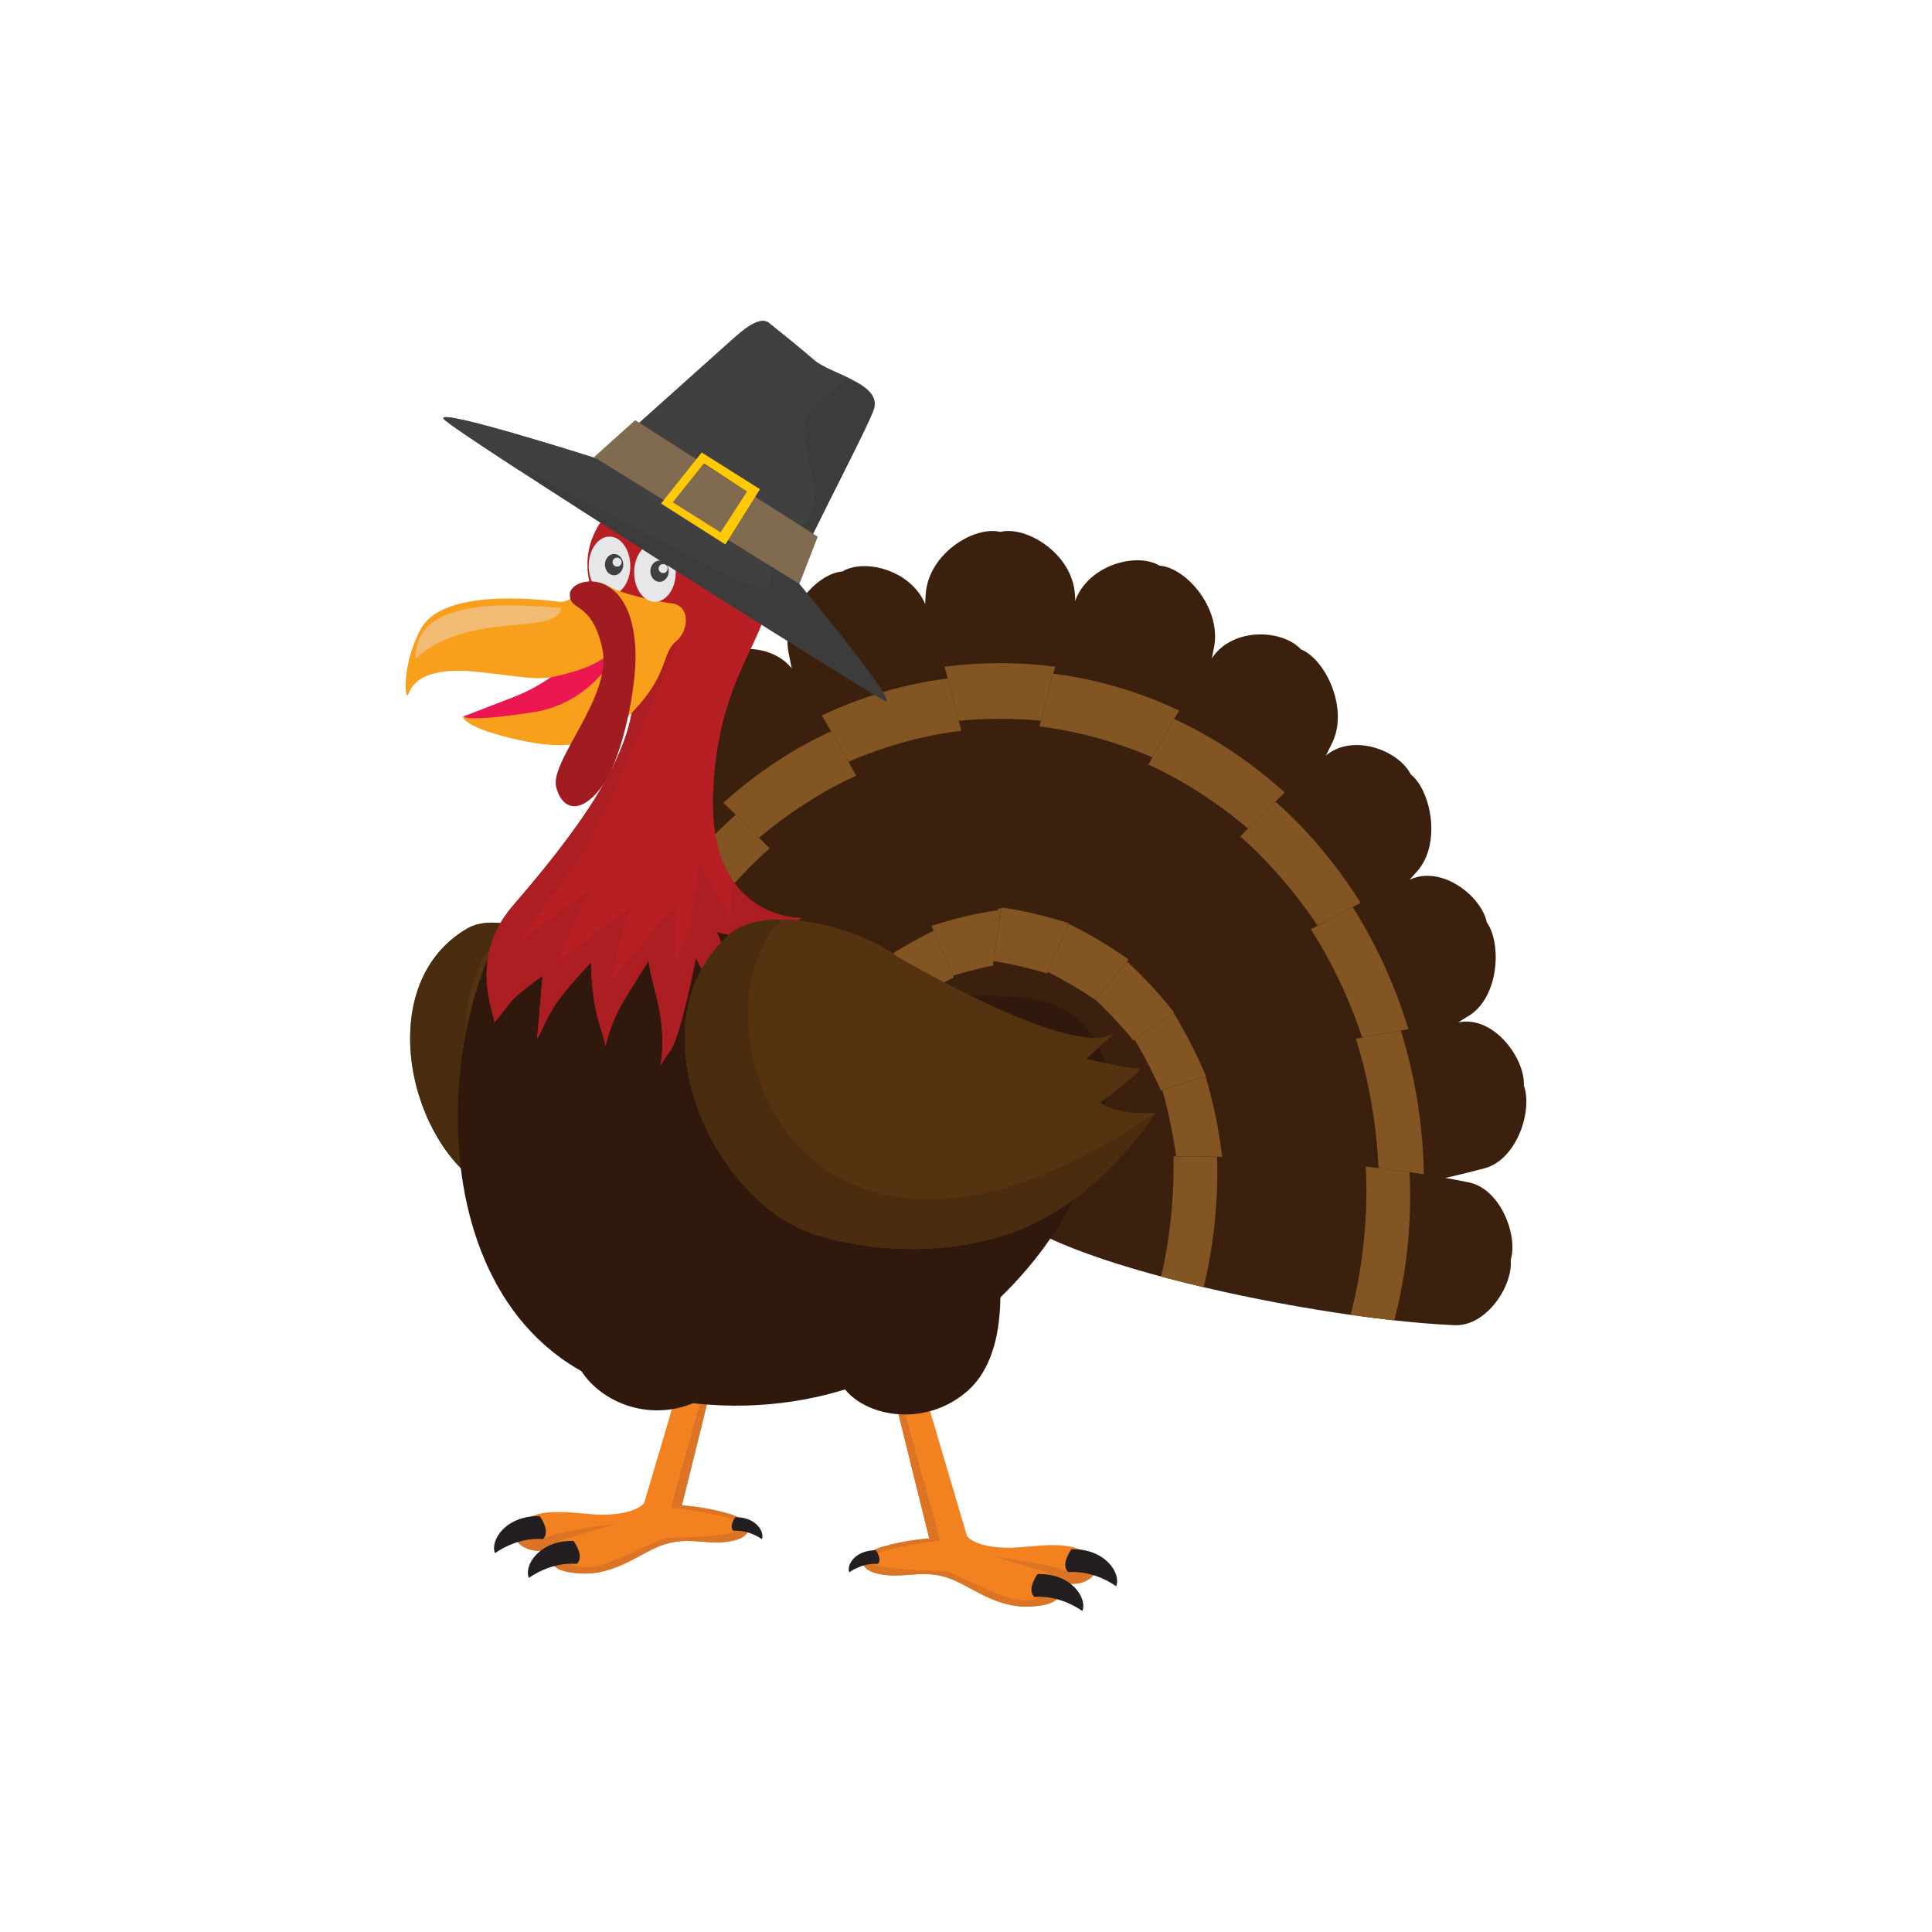 <?xml version="1.0" encoding="utf-8"?>
<!-- Generator: Adobe Illustrator 16.0.0, SVG Export Plug-In . SVG Version: 6.00 Build 0)  -->
<!DOCTYPE svg PUBLIC "-//W3C//DTD SVG 1.1//EN" "http://www.w3.org/Graphics/SVG/1.1/DTD/svg11.dtd">
<svg version="1.1" id="Layer_1" xmlns="http://www.w3.org/2000/svg" xmlns:xlink="http://www.w3.org/1999/xlink" x="0px" y="0px"
	 width="350px" height="350px" viewBox="0 0 350 350" enable-background="new 0 0 350 350" xml:space="preserve">
<g>
	<path fill-rule="evenodd" clip-rule="evenodd" fill="#553310" d="M109.008,176.766c-5.157-6.021-18.241-12.108-24.333-8.573
		c-16.836,9.772-11.059,37.469,2.293,46.338c3.896,2.588,15.876,8.106,29.311,6.653c13.436-1.453,23.323-10.841,26.088-13.478
		c-5.765-0.668-8.011-3.15-7.86-3.211c0.15-0.062,7.939-3.668,6.646-3.849s-7.466-3.021-7.466-3.021s5.988-3.499,5.286-3.113
		C132.972,197.814,113.48,180.655,109.008,176.766z"/>
	<path fill-rule="evenodd" clip-rule="evenodd" fill="#4A2D0E" d="M92.885,167.577c-3.162-0.678-6.104-0.606-8.21,0.616
		c-16.836,9.772-11.059,37.469,2.293,46.338c3.896,2.588,15.876,8.106,29.311,6.653c13.436-1.453,23.323-10.841,26.088-13.478
		C81.833,232.83,75.363,179.342,92.885,167.577z"/>
	<g>
		<path fill-rule="evenodd" clip-rule="evenodd" fill="#F48120" d="M161.948,252.627c0.624,2.967,6.403,26.084,6.403,26.084
			s-4.109,0.23-8.405,1.479c-5.951,1.731-4.553,5.797,3.954,5.158c3.124-0.234,5.623-0.546,9.137,1.016
			c3.515,1.562,7.811,4.921,13.433,4.687c5.623-0.234,5.701-2.109,5.468-3.359c-0.234-1.249-0.234-1.249-0.234-1.249
			s2.968,1.289,5.506-0.312c2.538-1.602,0.703-3.789-0.039-4.452c-3.387-3.03-10.513-1.235-14.644-1.289
			c-6.014-0.077-7.342-2.108-7.342-2.108l-7.967-26.943L161.948,252.627z"/>
		<path fill-rule="evenodd" clip-rule="evenodd" fill="#DC7426" d="M161.948,252.627c0.624,2.967,6.403,26.084,6.403,26.084
			s-4.109,0.23-8.405,1.479c-5.951,1.731-4.553,5.797,3.954,5.158c3.124-0.234,5.623-0.546,9.137,1.016
			c3.515,1.562,7.811,4.921,13.433,4.687c5.623-0.234,5.701-2.109,5.468-3.359c-0.234-1.249-0.234-1.249-0.234-1.249
			s2.968,1.289,5.506-0.312c1.515-0.956,1.472-2.121,1.033-3.045c-0.565,0.404-1.174,0.795-1.76,1.055
			c-1.859,0.822-3.476,0.586-4.608,0c-1.132-0.586-11.676-2.148-11.87-2.188c-0.195-0.039,10.621,3.085,11.017,3.541
			c0.396,0.457-0.513,1.887-0.513,1.887s-1.25,2.578-4.999,2.539c-3.748-0.04-10.854-4.14-14.135-5.311
			c-0.33-0.119-19.143,0.141-12.065-3.398c1.563-0.78,10.466-2.146,10.935-2.068c0.357,0.059-4.906-17.148-7.174-26.791
			L161.948,252.627z"/>
		<path fill-rule="evenodd" clip-rule="evenodd" fill="#231F20" d="M158.666,280.858c-3.629-0.091-5.371,2.604-4.803,3.983
			c0,0,2.245-1.738,5.154-1.523C159.896,282.519,158.666,280.858,158.666,280.858z"/>
		<path fill-rule="evenodd" clip-rule="evenodd" fill="#231F20" d="M187.974,285.146c6.12-0.154,9.057,4.39,8.099,6.716
			c0,0-3.786-2.929-8.691-2.567C185.899,287.945,187.974,285.146,187.974,285.146z"/>
		<path fill-rule="evenodd" clip-rule="evenodd" fill="#231F20" d="M194.103,280.658c6.12-0.154,9.057,4.391,8.099,6.717
			c0,0-3.786-2.93-8.691-2.568C192.028,283.457,194.103,280.658,194.103,280.658z"/>
	</g>
	<g>
		<g>
			<path fill-rule="evenodd" clip-rule="evenodd" fill="#3B200E" d="M181.217,96.359c-4.716-1.158-13.022,3.932-13.514,11.276
				c-2.403,35.933,3.122,105.197,13.513,106.367h0.001l0,0c10.392-1.17,15.916-70.434,13.514-106.367
				C194.239,100.291,185.933,95.201,181.217,96.359z"/>
			<path fill-rule="evenodd" clip-rule="evenodd" fill="#825522" d="M168.857,165.578c0.293,3.384,0.624,6.705,0.988,9.926
				c3.619-0.547,7.433-0.839,11.371-0.839s7.752,0.292,11.371,0.839c0.364-3.221,0.694-6.542,0.988-9.926
				c-3.911-0.647-8.061-0.996-12.359-0.996C176.917,164.583,172.768,164.931,168.857,165.578z"/>
			<path fill-rule="evenodd" clip-rule="evenodd" fill="#825522" d="M195.257,131.513c0.042-3.457,0.041-6.833-0.004-10.083
				c-4.394-0.838-9.117-1.293-14.036-1.293s-9.644,0.456-14.036,1.293c-0.046,3.25-0.046,6.626-0.004,10.083
				c4.395-0.838,9.119-1.294,14.04-1.294C186.137,130.219,190.862,130.675,195.257,131.513z"/>
		</g>
		<g>
			<path fill-rule="evenodd" clip-rule="evenodd" fill="#3B200E" d="M152.606,103.529c-4.648,0.308-11.102,7.547-9.77,14.589
				c6.514,34.455,28.474,97.862,38.379,95.884h0.001l0,0c9.337-4.176-2.393-70.854-13.356-103.886
				C165.62,103.365,156.69,101.045,152.606,103.529z"/>
			<path fill-rule="evenodd" clip-rule="evenodd" fill="#825522" d="M157.997,172.188c1.095,3.091,2.208,6.112,3.328,9.028
				c3.218-1.585,6.678-2.987,10.324-4.153c3.647-1.166,7.249-2.021,10.732-2.58c-0.445-3.132-0.947-6.349-1.498-9.613
				c-3.778,0.55-7.705,1.452-11.686,2.725C165.218,168.867,161.46,170.422,157.997,172.188z"/>
			<path fill-rule="evenodd" clip-rule="evenodd" fill="#825522" d="M174.155,132.383c-0.802-3.259-1.624-6.429-2.456-9.467
				c-4.271,0.514-8.756,1.484-13.311,2.94s-8.817,3.283-12.681,5.37c0.749,3.065,1.569,6.236,2.448,9.47
				c3.865-2.088,8.129-3.915,12.685-5.372C165.396,133.868,169.882,132.897,174.155,132.383z"/>
		</g>
		<g>
			<path fill-rule="evenodd" clip-rule="evenodd" fill="#3B200E" d="M128.236,120.186c-4.229,1.662-8.469,10.274-5.547,16.4
				c14.293,29.973,49.83,82.179,58.526,77.416h0.001l0,0c7.644-6.63-19.205-64.894-37.276-92.232
				C140.247,116.182,131.423,116.677,128.236,120.186z"/>
			<path fill-rule="evenodd" clip-rule="evenodd" fill="#825522" d="M149.691,182.161c1.754,2.538,3.51,5.005,5.247,7.374
				c2.599-2.421,5.466-4.744,8.563-6.903s6.227-4.017,9.318-5.565c-1.163-2.768-2.399-5.597-3.692-8.457
				c-3.366,1.628-6.786,3.625-10.166,5.982C155.581,176.949,152.475,179.501,149.691,182.161z"/>
			<path fill-rule="evenodd" clip-rule="evenodd" fill="#825522" d="M155.107,140.523c-1.523-2.78-3.045-5.472-4.544-8.039
				c-3.832,1.74-7.751,3.967-11.619,6.663c-3.868,2.697-7.377,5.65-10.454,8.727c1.428,2.617,2.948,5.309,4.538,8.043
				c3.078-3.078,6.587-6.032,10.457-8.729C147.354,144.49,151.274,142.263,155.107,140.523z"/>
		</g>
		<g>
			<path fill-rule="evenodd" clip-rule="evenodd" fill="#3B200E" d="M109.667,142.824c-3.518,2.79-5.377,12.02-1.204,16.827
				c20.42,23.519,65.842,61.337,72.752,54.351h0.001l0,0c5.487-8.402-33.342-54.399-56.63-74.361
				C119.827,135.561,111.776,138.631,109.667,142.824z"/>
			<path fill-rule="evenodd" clip-rule="evenodd" fill="#825522" d="M144.393,193.854c2.233,1.83,4.45,3.596,6.626,5.274
				c1.827-3.011,3.924-6.011,6.273-8.927s4.803-5.563,7.294-7.911c-1.741-2.219-3.564-4.472-5.447-6.737
				c-2.727,2.504-5.414,5.365-7.979,8.549C148.596,187.284,146.332,190.567,144.393,193.854z"/>
			<path fill-rule="evenodd" clip-rule="evenodd" fill="#825522" d="M139.423,153.698c-2.077-2.123-4.131-4.165-6.134-6.098
				c-3.13,2.746-6.226,5.967-9.16,9.609c-2.934,3.642-5.475,7.415-7.586,11.174c1.95,2,4.002,4.043,6.13,6.104
				c2.112-3.761,4.653-7.535,7.588-11.178C133.196,159.667,136.292,156.444,139.423,153.698z"/>
		</g>
		<g>
			<path fill-rule="evenodd" clip-rule="evenodd" fill="#3B200E" d="M97.903,169.281c-2.588,3.625-2.097,12.721,2.92,15.936
				c24.547,15.731,75.67,37.299,80.393,28.785l0,0h0.001c3.066-9.404-43.916-40.497-70.264-52.085
				C105.568,159.549,98.85,164.775,97.903,169.281z"/>
			<path fill-rule="evenodd" clip-rule="evenodd" fill="#825522" d="M142.291,206.249c2.506,1.033,4.982,2.011,7.399,2.921
				c0.969-3.328,2.191-6.727,3.668-10.122c1.476-3.396,3.112-6.572,4.855-9.483c-2.144-1.539-4.372-3.086-6.658-4.626
				c-1.925,3.126-3.726,6.571-5.337,10.277C144.606,198.922,143.298,202.631,142.291,206.249z"/>
			<path fill-rule="evenodd" clip-rule="evenodd" fill="#825522" d="M128.061,170.54c-2.432-1.351-4.824-2.633-7.142-3.829
				c-2.24,3.469-4.333,7.368-6.177,11.608c-1.844,4.241-3.292,8.487-4.345,12.593c2.284,1.274,4.675,2.559,7.139,3.836
				c1.054-4.107,2.501-8.354,4.346-12.596C123.726,177.91,125.819,174.01,128.061,170.54z"/>
		</g>
		<g>
			<path fill-rule="evenodd" clip-rule="evenodd" fill="#3B200E" d="M210.086,102.484c-4.122-2.511-13.14-0.173-15.405,6.642
				c-11.086,33.345-22.961,100.661-13.536,104.883l0,0l0,0c10.001,2.003,32.204-62.004,38.799-96.789
				C221.291,110.11,214.779,102.798,210.086,102.484z"/>
			<path fill-rule="evenodd" clip-rule="evenodd" fill="#825522" d="M181.505,164.401c-0.558,3.296-1.066,6.543-1.518,9.705
				c3.517,0.566,7.153,1.431,10.835,2.61c3.681,1.18,7.174,2.6,10.422,4.201c1.133-2.943,2.259-5.994,3.365-9.114
				c-3.496-1.785-7.289-3.357-11.308-4.645C189.284,165.872,185.319,164.959,181.505,164.401z"/>
			<path fill-rule="evenodd" clip-rule="evenodd" fill="#825522" d="M214.561,140.014c0.891-3.264,1.721-6.465,2.478-9.559
				c-3.9-2.11-8.204-3.957-12.802-5.43s-9.125-2.456-13.438-2.978c-0.842,3.067-1.673,6.268-2.484,9.558
				c4.313,0.521,8.843,1.504,13.441,2.978C206.355,136.056,210.66,137.903,214.561,140.014z"/>
		</g>
		<g>
			<path fill-rule="evenodd" clip-rule="evenodd" fill="#3B200E" d="M235.68,117.645c-3.271-3.611-12.341-4.131-16.143,1.608
				c-18.604,28.078-46.261,87.936-38.41,94.76l0,0l0,0c8.936,4.907,45.517-48.711,60.239-79.503
				C244.374,128.216,240.025,119.357,235.68,117.645z"/>
			<path fill-rule="evenodd" clip-rule="evenodd" fill="#825522" d="M193.6,167.369c-1.332,2.938-2.605,5.844-3.805,8.688
				c3.177,1.595,6.392,3.508,9.573,5.731c3.182,2.223,6.126,4.615,8.796,7.106c1.787-2.433,3.594-4.967,5.4-7.573
				c-2.858-2.738-6.049-5.365-9.521-7.792C200.571,171.104,197.059,169.046,193.6,167.369z"/>
			<path fill-rule="evenodd" clip-rule="evenodd" fill="#825522" d="M230.718,154.366c1.638-2.808,3.202-5.574,4.673-8.262
				c-3.16-3.167-6.764-6.206-10.736-8.982c-3.974-2.777-8-5.07-11.937-6.864c-1.544,2.636-3.11,5.401-4.679,8.257
				c3.938,1.794,7.966,4.088,11.939,6.865C223.953,148.158,227.558,151.199,230.718,154.366z"/>
		</g>
		<g>
			<path fill-rule="evenodd" clip-rule="evenodd" fill="#3B200E" d="M255.578,140.287c-2.183-4.356-10.537-7.56-15.484-3.333
				c-24.208,20.681-64.592,68.364-58.907,77.096l0,0l0,0c7.164,7.266,54.379-31.911,75.615-56.292
				C261.143,152.777,259.227,143.191,255.578,140.287z"/>
			<path fill-rule="evenodd" clip-rule="evenodd" fill="#825522" d="M204.167,174.174c-1.959,2.347-3.854,4.684-5.666,6.984
				c2.583,2.443,5.126,5.195,7.561,8.228s4.607,6.15,6.499,9.279c2.262-1.738,4.566-3.567,6.888-5.462
				c-2.009-3.417-4.354-6.83-7.012-10.139C209.779,179.755,206.993,176.779,204.167,174.174z"/>
			<path fill-rule="evenodd" clip-rule="evenodd" fill="#825522" d="M242.028,173.137c2.212-2.135,4.347-4.253,6.373-6.325
				c-2.186-3.907-4.817-7.829-7.859-11.616c-3.041-3.787-6.249-7.137-9.495-9.994c-2.083,2.003-4.218,4.119-6.378,6.319
				c3.247,2.857,6.456,6.208,9.498,9.996C237.209,165.305,239.842,169.228,242.028,173.137z"/>
		</g>
		<g>
			<path fill-rule="evenodd" clip-rule="evenodd" fill="#3B200E" d="M269.35,167.091c-0.991-4.764-8.081-10.305-13.777-7.816
				c-27.87,12.18-77.588,44.922-74.366,54.867l0,0l0,0c4.975,9.011,59.049-13.652,85.024-30.216
				C271.539,180.541,272.077,170.93,269.35,167.091z"/>
			<path fill-rule="evenodd" clip-rule="evenodd" fill="#825522" d="M212.613,183.503c-2.419,1.621-4.777,3.251-7.047,4.871
				c1.837,3.082,3.56,6.443,5.113,10.036c1.553,3.592,2.838,7.188,3.855,10.707c2.557-0.956,5.176-1.982,7.826-3.068
				c-1.057-3.826-2.433-7.75-4.128-11.672C216.538,190.457,214.641,186.811,212.613,183.503z"/>
			<path fill-rule="evenodd" clip-rule="evenodd" fill="#825522" d="M248.548,193.957c2.606-1.344,5.136-2.695,7.553-4.036
				c-1.104-4.343-2.627-8.833-4.566-13.319c-1.939-4.487-4.144-8.613-6.504-12.285c-2.452,1.258-4.982,2.607-7.556,4.029
				c2.361,3.673,4.565,7.8,6.506,12.288C245.921,185.121,247.442,189.613,248.548,193.957z"/>
		</g>
		<g>
			<path fill-rule="evenodd" clip-rule="evenodd" fill="#3B200E" d="M276.063,196.666c0.231-4.803-5.11-12.186-11.104-11.559
				c-29.328,3.072-84.348,18.961-83.742,29.337l0,0l0,0c2.491,10.021,59.157,4.978,87.77-2.812
				C274.833,210.041,277.699,201.12,276.063,196.666z"/>
			<path fill-rule="evenodd" clip-rule="evenodd" fill="#825522" d="M218.415,194.996c-2.685,0.801-5.313,1.626-7.854,2.471
				c0.979,3.469,1.783,7.168,2.37,11.033s0.92,7.652,1.018,11.287c2.65-0.129,5.378-0.308,8.149-0.531
				c-0.061-3.936-0.398-8.061-1.039-12.279C220.419,202.757,219.52,198.736,218.415,194.996z"/>
			<path fill-rule="evenodd" clip-rule="evenodd" fill="#825522" d="M249.813,215.758c2.794-0.48,5.516-0.991,8.128-1.527
				c0.021-4.438-0.314-9.143-1.048-13.971s-1.804-9.395-3.134-13.58c-2.627,0.446-5.35,0.956-8.13,1.52
				c1.331,4.186,2.402,8.755,3.136,13.584C249.497,206.613,249.834,211.318,249.813,215.758z"/>
		</g>
		<g>
			<path fill-rule="evenodd" clip-rule="evenodd" fill="#3B200E" d="M273.672,228.267c1.374-4.396-1.81-12.851-7.533-14.052
				c-28.005-5.88-82.982-7.496-84.923,2.328l0,0v0.001c-0.102,10.058,53.791,22.245,82.268,23.528
				C269.303,240.334,274.119,232.895,273.672,228.267z"/>
			<path fill-rule="evenodd" clip-rule="evenodd" fill="#825522" d="M220.487,209.545c-2.688-0.057-5.331-0.072-7.897-0.043
				c0.073,3.516-0.071,7.193-0.458,10.961c-0.388,3.77-0.991,7.389-1.777,10.796c2.495,0.67,5.073,1.316,7.704,1.935
				c0.893-3.677,1.574-7.612,1.996-11.725C220.478,217.355,220.611,213.351,220.487,209.545z"/>
			<path fill-rule="evenodd" clip-rule="evenodd" fill="#825522" d="M244.665,238.195c2.713,0.385,5.366,0.721,7.925,1.002
				c1.09-4.12,1.912-8.594,2.396-13.3s0.59-9.271,0.362-13.558c-2.549-0.367-5.202-0.704-7.924-1.008
				c0.228,4.287,0.122,8.854-0.362,13.561C246.579,229.6,245.756,234.075,244.665,238.195z"/>
		</g>
	</g>
	<g>
		<path fill-rule="evenodd" clip-rule="evenodd" fill="#F48120" d="M129.932,246.631c-0.625,2.968-6.404,26.084-6.404,26.084
			s4.11,0.23,8.405,1.48c5.951,1.731,4.553,5.797-3.954,5.158c-3.124-0.234-5.623-0.547-9.137,1.016
			c-3.514,1.562-7.81,4.92-13.433,4.686s-5.701-2.108-5.467-3.357c0.234-1.25,0.234-1.25,0.234-1.25s-2.968,1.289-5.506-0.313
			c-2.538-1.602-0.703-3.787,0.039-4.451c3.387-3.029,10.513-1.235,14.644-1.289c6.014-0.078,7.341-2.109,7.341-2.109l7.966-26.943
			L129.932,246.631z"/>
		<path fill-rule="evenodd" clip-rule="evenodd" fill="#DC7426" d="M129.932,246.631c-0.625,2.968-6.404,26.084-6.404,26.084
			s4.11,0.23,8.405,1.48c5.951,1.731,4.553,5.797-3.954,5.158c-3.124-0.234-5.623-0.547-9.137,1.016
			c-3.514,1.562-7.81,4.92-13.433,4.686s-5.701-2.108-5.467-3.357c0.234-1.25,0.234-1.25,0.234-1.25s-2.968,1.289-5.506-0.313
			c-1.515-0.955-1.472-2.12-1.033-3.045c0.565,0.404,1.174,0.795,1.76,1.055c1.858,0.823,3.475,0.586,4.608,0
			c1.132-0.586,11.675-2.147,11.871-2.187s-10.622,3.085-11.017,3.541c-0.396,0.456,0.512,1.887,0.512,1.887s1.25,2.577,4.999,2.538
			c3.749-0.039,10.855-4.139,14.135-5.311c0.331-0.117,19.144,0.143,12.065-3.397c-1.562-0.78-10.465-2.147-10.934-2.069
			c-0.358,0.059,4.906-17.148,7.173-26.789L129.932,246.631z"/>
		<path fill-rule="evenodd" clip-rule="evenodd" fill="#231F20" d="M133.213,274.863c3.629-0.092,5.371,2.604,4.803,3.982
			c0,0-2.245-1.736-5.154-1.522C131.983,276.523,133.213,274.863,133.213,274.863z"/>
		<path fill-rule="evenodd" clip-rule="evenodd" fill="#231F20" d="M103.906,279.151c-6.12-0.154-9.057,4.39-8.098,6.716
			c0,0,3.786-2.93,8.691-2.567C105.98,281.949,103.906,279.151,103.906,279.151z"/>
		<path fill-rule="evenodd" clip-rule="evenodd" fill="#231F20" d="M97.777,274.663c-6.12-0.153-9.057,4.39-8.099,6.716
			c0,0,3.786-2.93,8.691-2.567C99.851,277.462,97.777,274.663,97.777,274.663z"/>
	</g>
	<path fill-rule="evenodd" clip-rule="evenodd" fill="#30190C" d="M138.001,238.217c-0.614,0.865-4.518,13.707-13.987,16.547
		c-9.47,2.84-18.312-3.013-20.027-9.317c-1.716-6.304-5.728-8.55,6.11-12.612C121.934,228.771,138.001,238.217,138.001,238.217z"/>
	<path fill-rule="evenodd" clip-rule="evenodd" fill="#30190C" d="M96.825,160.213c-18.935,18.934-23.39,81.203,18.198,92.033
		c49.517,12.896,87.124-28.814,85.38-59.338c-8.991-25.923-36.507,2.482-70.502-30.823c-2.466-2.416-1.392-8.271-3.841-11.361
		L96.825,160.213z"/>
	<path fill-rule="evenodd" clip-rule="evenodd" fill="#B71F25" d="M107.89,108.767c-9.019-19.954,25.979-33.953,31.076-3.023
		c1.557,9.445-8.948,15.191-9.781,38.082c-0.833,22.891,15.987,22.476,15.987,22.476s-4.958,3.538-9.536,3.33
		c-4.579-0.208-5.827-0.833-5.827-0.833s1.041,1.665,1.873,6.451c0.833,4.786-0.208,11.445-0.208,9.78
		c0-1.664-5.411-11.445-5.411-11.445s-2.705,14.047-4.578,16.648c-1.873,2.602-2.081,3.329-1.873,2.809
		c0.208-0.52,1.041-5.723-0.624-12.174c-1.665-6.451-1.457-6.867-1.457-6.867s-1.561,2.392-4.578,7.388
		c-3.018,4.994-3.226,9.052-3.33,7.803c-0.104-1.248-1.666-4.578-2.185-9.26c-0.521-4.683-0.313-5.619-0.313-5.619
		s-4.891,4.994-6.868,8.22c-1.978,3.226-3.122,6.764-2.914,5.099s0.936-10.822,0.936-10.822s-4.786,3.227-6.347,5.412
		c-1.561,2.185-2.705,3.433-2.394,2.809c0.313-0.624-5.035-11.248,3.434-21.018C116.168,137.255,120.495,123.065,107.89,108.767z"/>
	<path fill-rule="evenodd" clip-rule="evenodd" fill="#AD1E23" d="M132.687,159.425c4.716,7.065,12.485,6.876,12.485,6.876
		s-4.958,3.538-9.536,3.33c-4.579-0.208-5.827-0.833-5.827-0.833s1.041,1.665,1.873,6.451c0.833,4.786-0.208,11.445-0.208,9.78
		c0-1.664-5.411-11.445-5.411-11.445s-2.705,14.047-4.578,16.648c-1.873,2.602-2.081,3.329-1.873,2.809
		c0.208-0.52,1.041-5.723-0.624-12.174c-1.665-6.451-1.457-6.867-1.457-6.867s-1.561,2.392-4.578,7.388
		c-3.018,4.994-3.226,9.052-3.33,7.803c-0.104-1.248-1.666-4.578-2.185-9.26c-0.521-4.683-0.313-5.619-0.313-5.619
		s-4.891,4.994-6.868,8.22c-1.978,3.226-3.122,6.764-2.914,5.099s0.936-10.822,0.936-10.822s-4.786,3.227-6.347,5.412
		c-1.561,2.185-2.705,3.433-2.394,2.809c0.313-0.624-5.035-11.248,3.434-21.018c15.301-17.652,22.389-29.834,21.823-40.187
		l0.002-0.001c4.046-3.944,10.731-14.692,9.454-11.413s-14.673,37.427-21.122,45.755c-6.45,8.328-9.467,13.218-9.051,12.594
		s15.087-11.341,13.422-9.677s-6.763,13.423-6.763,13.423s14.567-11.134,13.63-10.197s-3.746,13.735-3.538,13.318
		c0.208-0.416,11.966-14.462,11.862-13.942c-0.104,0.52-0.61,11.244-0.397,10.685c0.212-0.559,2.815-5.176,3.479-10.948
		c0.664-5.772,0.858-6.963,0.858-6.963s6.004,10.303,5.84,9.099C132.391,164.939,132.53,162.068,132.687,159.425z"/>
	<path fill-rule="evenodd" clip-rule="evenodd" fill="#E6E7E8" d="M110.417,107.832c2.076,0,3.77-2.387,3.77-5.313
		c0-2.926-1.693-5.313-3.77-5.313c-2.076,0-3.769,2.387-3.769,5.313C106.648,105.445,108.341,107.832,110.417,107.832z"/>
	<path fill-rule="evenodd" clip-rule="evenodd" fill="#EC1651" d="M108.636,114.17c-0.208,0.624-6.22,8.479-15.503,12.069
		c-9.283,3.591-9.283,3.591-9.283,3.591c14.807,6.946,31.712-2.982,32.59-12.643c0.104-1.144-4.267-3.85-4.995-3.85
		C110.717,113.338,108.636,114.17,108.636,114.17z"/>
	<path fill-rule="evenodd" clip-rule="evenodd" fill="#F89F1B" d="M101.255,109.008c-8.872-1.103-21.629-1.248-25.001,4.903
		c-3.537,6.451-2.913,13.319-2.29,11.862c0.625-1.457,2.112-5.25,13.142-4c11.029,1.249,10.582,1.711,17.033-0.162
		c6.452-1.873,9.053-5.931,9.053-5.931s-4.578,11.445-16.439,13.318c-11.862,1.873-12.902,0.833-12.902,0.833s0,2.081,10.821,4.37
		c10.821,2.29,16.024-0.624,21.226-6.659c5.203-6.035,4.058-9.26,6.555-11.341c2.497-2.082,2.498-6.451-0.624-6.868
		s-9.364-1.717-12.07-3.381C106.391,103.879,104.45,109.405,101.255,109.008z"/>
	<path fill-rule="evenodd" clip-rule="evenodd" fill="#A01C20" d="M103.232,107.656c-0.05,3.282,3.866,1.011,5.866,9.743
		c2,8.73-9.677,20.497-8.324,25.284c1.353,4.786,5.186,4.39,8.619-0.709c3.434-5.098,5.896-17.396,5.741-23.639
		C114.73,102.172,103.282,104.374,103.232,107.656z"/>
	<path fill-rule="evenodd" clip-rule="evenodd" fill="#404041" d="M111.249,104.214c0.915,0,1.661-0.866,1.661-1.928
		s-0.746-1.928-1.661-1.928s-1.661,0.866-1.661,1.928S110.333,104.214,111.249,104.214z"/>
	<path fill-rule="evenodd" clip-rule="evenodd" fill="#E6E7E8" d="M118.65,109.025c2.076,0,3.769-2.387,3.769-5.313
		c0-2.927-1.693-5.313-3.769-5.313c-2.076,0-3.769,2.387-3.769,5.313C114.881,106.638,116.574,109.025,118.65,109.025z"/>
	<path fill-rule="evenodd" clip-rule="evenodd" fill="#404041" d="M119.481,105.407c0.915,0,1.661-0.866,1.661-1.927
		c0-1.062-0.746-1.928-1.661-1.928c-0.916,0-1.661,0.866-1.661,1.928C117.82,104.542,118.566,105.407,119.481,105.407z"/>
	<g>
		<path fill-rule="evenodd" clip-rule="evenodd" fill="#3C3C3D" d="M80.367,75.875c-1.412-2.104,28.092,7.302,28.092,7.302
			l24.321-21.771c1.789-1.602,4.838-4.244,6.524-2.897c2.013,1.607,5.939,4.769,8.135,6.693c3.04,2.664,12.646,4.272,10.81,9.146
			c-1.835,4.873-15.034,29.504-14.332,30.348s17.792,21.345,16.689,22.415C160.254,127.454,81.777,77.98,80.367,75.875z"/>
		<g>
			<path fill-rule="evenodd" clip-rule="evenodd" fill="#404041" d="M95.808,85.316c0.735,0.588,29.548,15.73,38.663,20.14
				c9.114,4.41,3.528-6.027,3.528-6.027s7.938-2.205,9.262-7.204c1.323-4.998-3.528-14.26-0.588-17.641
				c1.599-1.838,4.455-4.324,6.896-6.189c-2.303-1.099-4.823-2.049-6.129-3.194c-2.196-1.924-6.123-5.085-8.135-6.693
				c-1.686-1.347-4.735,1.296-6.524,2.897l-24.321,21.771c0,0-29.503-9.406-28.092-7.302c0.363,0.542,5.841,4.228,13.773,9.391
				C95.098,85.241,95.808,85.316,95.808,85.316z"/>
			<path fill-rule="evenodd" clip-rule="evenodd" fill="#404041" d="M160.533,127.09c0.044,0.019,0.068,0.025,0.073,0.02
				c0,0,0,0,0.001,0C160.583,127.104,160.558,127.096,160.533,127.09z"/>
		</g>
		<polygon fill-rule="evenodd" clip-rule="evenodd" fill="#806A50" points="115.073,76.108 148.135,97.228 144.822,105.785 
			107.626,82.808 		"/>
		<path fill-rule="evenodd" clip-rule="evenodd" fill="#FFCA05" d="M127.115,81.974l-7.356,9.252l11.648,7.404l6.266-10.012
			L127.115,81.974L127.115,81.974z M127.517,83.944l7.817,5.103l-4.789,7.399l-8.667-5.45L127.517,83.944z"/>
	</g>
	<path fill-rule="evenodd" clip-rule="evenodd" fill="#30190C" d="M181.21,231.26c-0.208,1.041,1.457,14.358-6.035,20.811
		c-7.49,6.451-17.949,4.706-22.085-0.352c-4.135-5.06-8.713-5.476,0.443-14.008C162.689,229.179,181.21,231.26,181.21,231.26z"/>
	<path fill-rule="evenodd" clip-rule="evenodd" fill="#553310" d="M162.703,173.412c-7.522-5.797-24.356-9.732-30.635-4.093
		c-17.351,15.582-3.793,46.646,14.037,53.779c5.202,2.08,20.602,5.618,36.001,0.624s24.696-18.425,27.292-22.192
		c-6.924,0.629-10.165-1.732-10.004-1.842c0.161-0.108,8.412-6.244,6.853-6.141c-1.562,0.104-9.495-1.713-9.495-1.713
		s6.165-5.57,5.437-4.945C195.96,192.229,168.899,176.879,162.703,173.412z"/>
	<path fill-rule="evenodd" clip-rule="evenodd" fill="#4A2D0E" d="M141.546,166.585c-3.874-0.021-7.307,0.784-9.478,2.733
		c-17.351,15.582-3.793,46.646,14.037,53.779c5.202,2.08,20.602,5.618,36.001,0.624s24.696-18.425,27.292-22.192
		C144.564,245.813,123.878,184.674,141.546,166.585z"/>
	<path fill-rule="evenodd" clip-rule="evenodd" fill="#F1BB74" d="M75.324,119.31c9.472-8.796,25.625-3.949,26.332-9.213
		C94.76,109.729,74.974,107.403,75.324,119.31z"/>
	<circle fill-rule="evenodd" clip-rule="evenodd" fill="#E6E7E8" cx="111.792" cy="101.833" r="0.817"/>
	<circle fill-rule="evenodd" clip-rule="evenodd" fill="#E6E7E8" cx="120.135" cy="103" r="0.817"/>
</g>
</svg>
